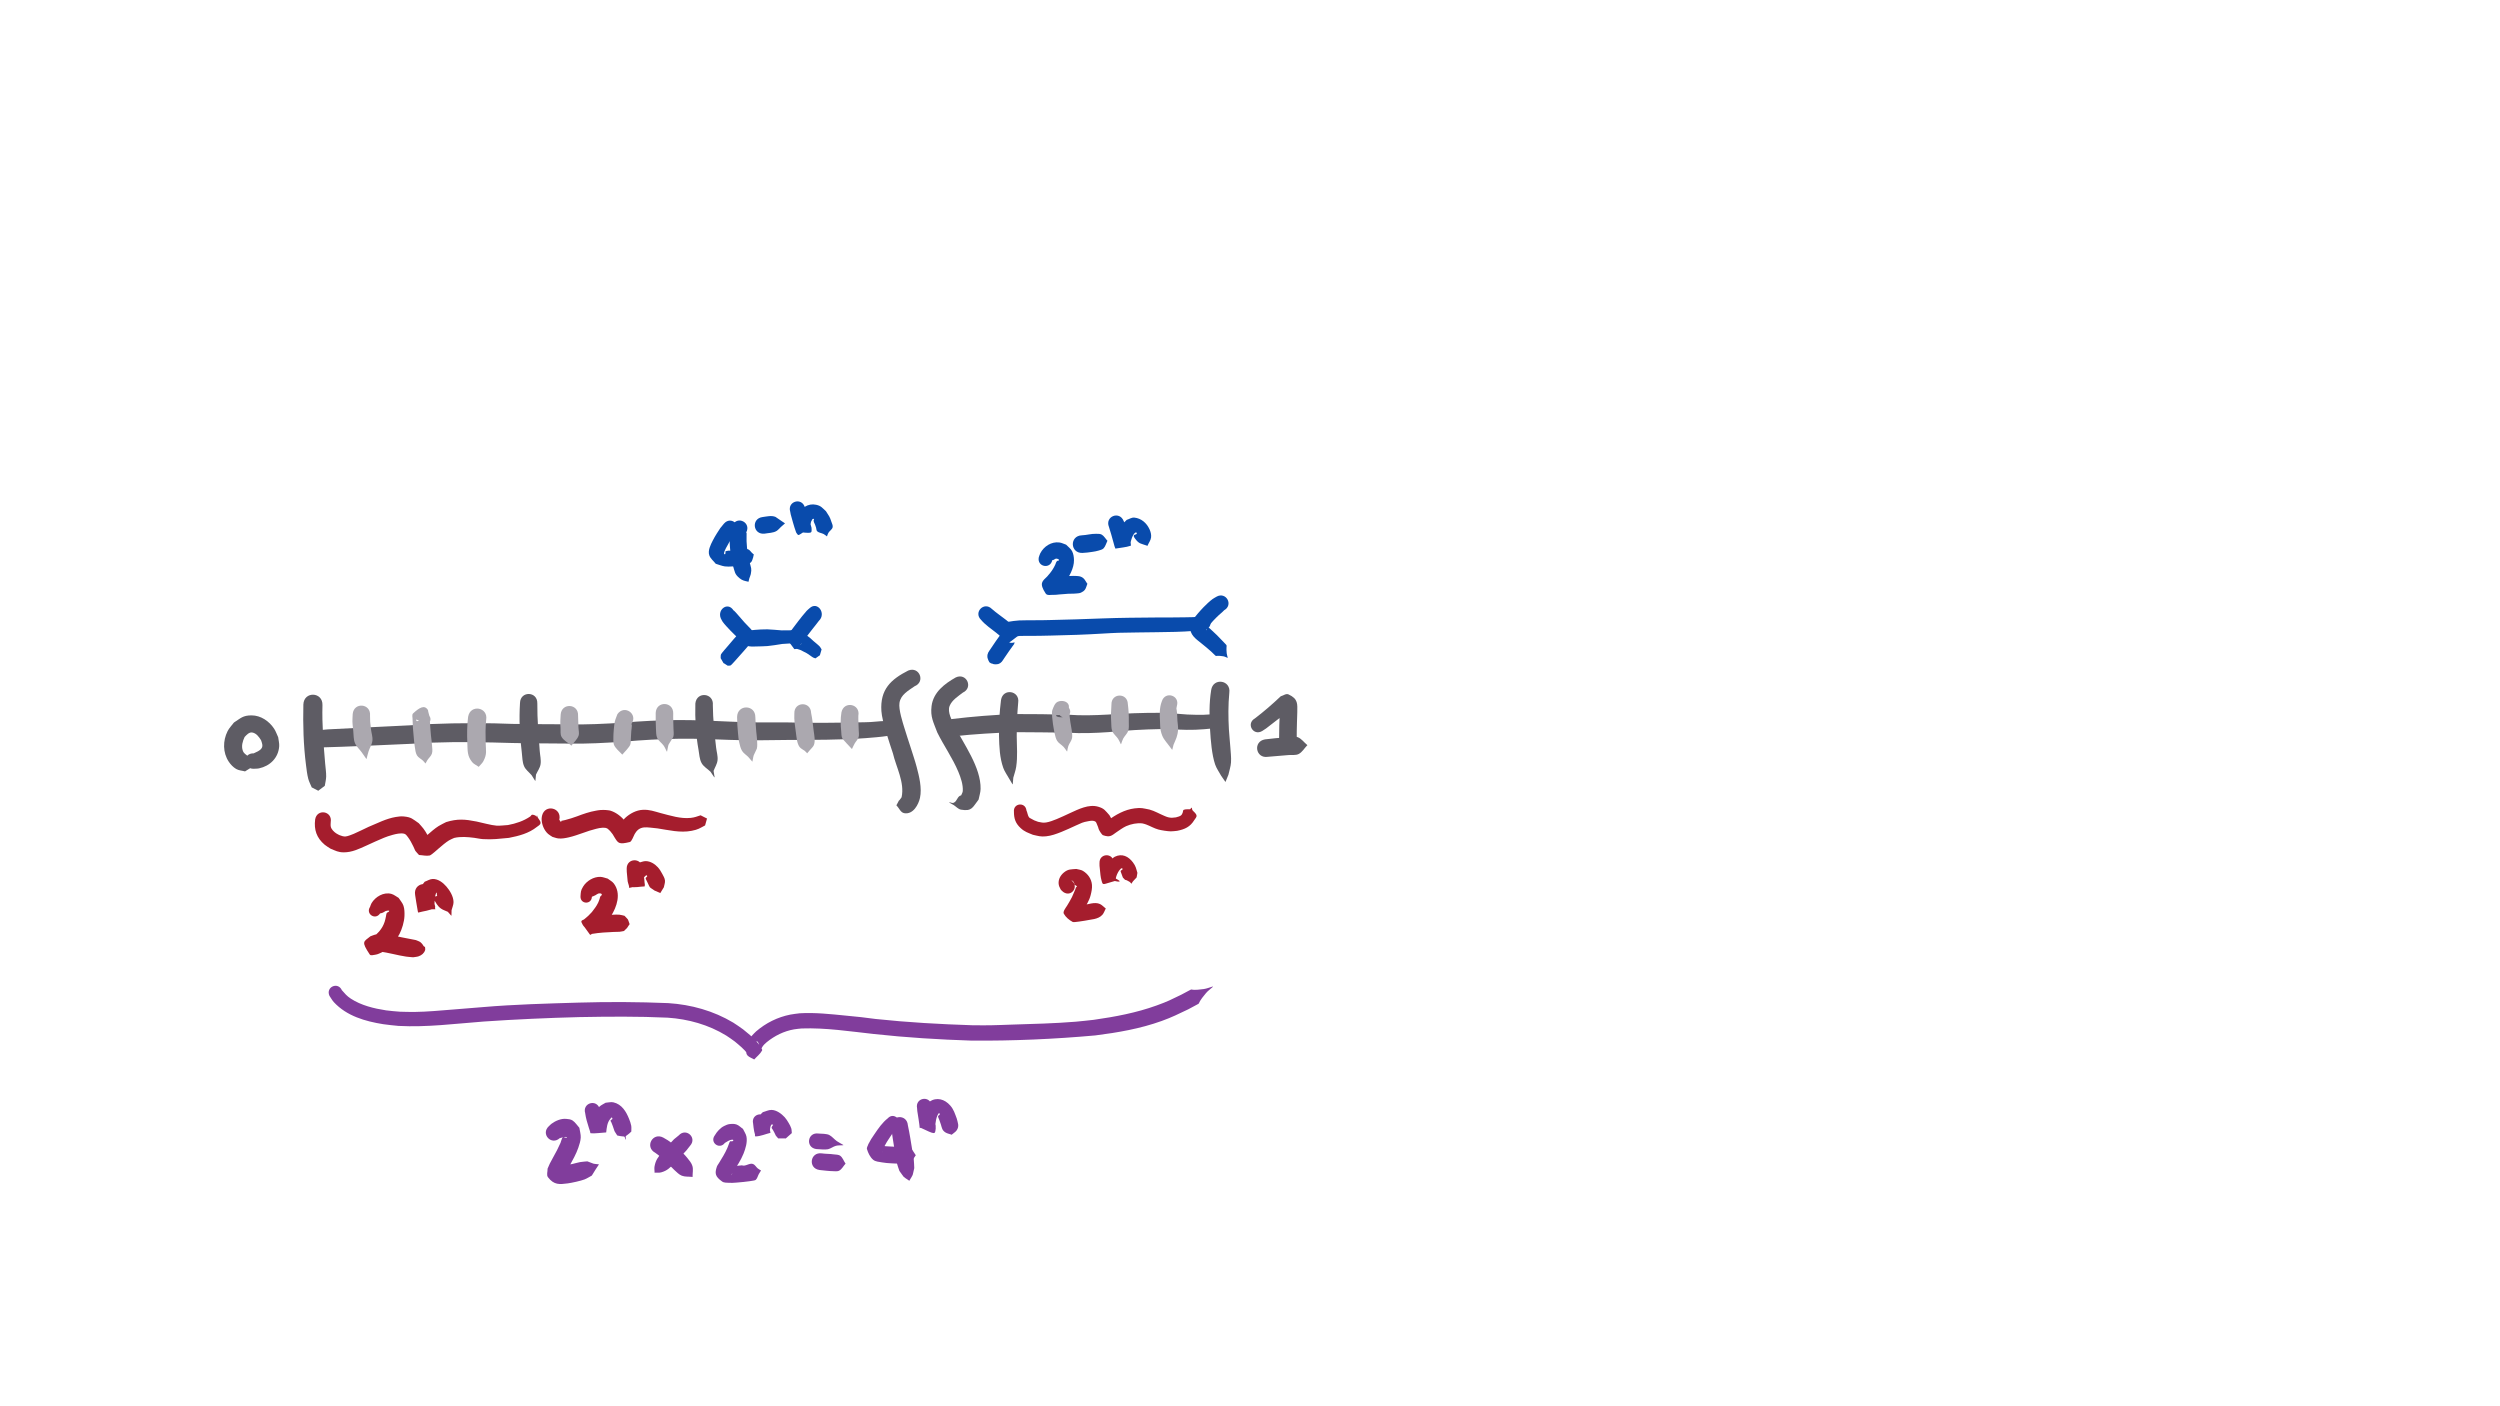 <?xml version="1.0" encoding="UTF-8" standalone="no"?>
<!-- Created with Inkscape (http://www.inkscape.org/) -->

<svg
   width="1280"
   height="720"
   viewBox="0 0 338.667 190.5"
   version="1.1"
   id="svg5"
   inkscape:version="1.2.2 (b0a8486541, 2022-12-01)"
   xml:space="preserve"
   sodipodi:docname="fig-cg.svg"
   xmlns:inkscape="http://www.inkscape.org/namespaces/inkscape"
   xmlns:sodipodi="http://sodipodi.sourceforge.net/DTD/sodipodi-0.dtd"
   xmlns="http://www.w3.org/2000/svg"
   xmlns:svg="http://www.w3.org/2000/svg"><sodipodi:namedview
     id="namedview7"
     pagecolor="#ffffff"
     bordercolor="#999999"
     borderopacity="1"
     inkscape:showpageshadow="0"
     inkscape:pageopacity="0"
     inkscape:pagecheckerboard="0"
     inkscape:deskcolor="#d1d1d1"
     inkscape:document-units="mm"
     showgrid="true"
     inkscape:zoom="1.4407301"
     inkscape:cx="401.87958"
     inkscape:cy="449.42492"
     inkscape:window-width="1920"
     inkscape:window-height="1056"
     inkscape:window-x="0"
     inkscape:window-y="1080"
     inkscape:window-maximized="1"
     inkscape:current-layer="layer1"><inkscape:grid
       type="xygrid"
       id="grid9" /></sodipodi:namedview><defs
     id="defs2" /><g
     inkscape:label="Layer 1"
     inkscape:groupmode="layer"
     id="layer1"><path
       style="fill:#5e5c64;stroke-width:0.265;stroke:none"
       id="path6813"
       d="m 41.096,95.434 c -0.062,2.749 0.009,5.512 0.362,8.242 0.079,0.609 0.145,1.224 0.299,1.819 0.105,0.407 0.315,0.78 0.472,1.169 0.281,0.145 0.562,0.291 0.844,0.436 -7.94e-4,0.042 0.059,0.043 0.06,10e-4 v 0 c 0.288,-0.215 0.576,-0.429 0.863,-0.644 0.063,-0.419 0.182,-0.834 0.189,-1.258 0.01,-0.592 -0.088,-1.181 -0.137,-1.77 -0.221,-2.628 -0.437,-5.26 -0.365,-7.901 0.066,-1.829 -2.52,-1.923 -2.586,-0.094 z"
       inkscape:export-filename="../fig-cg.svg"
       inkscape:export-xdpi="96"
       inkscape:export-ydpi="96" /><path
       style="fill:#5e5c64;stroke-width:0.265;stroke:none"
       id="path6815"
       d="m 43.026,101.265 c 4.243,-0.109 8.482,-0.323 12.722,-0.507 3.695,-0.271 7.393,-0.258 11.093,-0.174 3.379,0.117 6.76,0.124 10.14,0.147 2.516,0.054 5.03,-0.095 7.54,-0.261 2.428,-0.219 4.858,-0.355 7.295,-0.392 2.323,-0.04 4.645,0.05 6.965,0.15 2.638,0.103 5.28,0.045 7.919,0.011 3.522,-0.016 7.042,0.012 10.558,-0.245 0.802,-0.067 2.125,-0.161 2.932,-0.295 0.375,-0.062 0.795,-0.043 1.113,-0.251 0.318,-0.208 0.449,-0.613 0.674,-0.92 0.042,-0.004 0.036,-0.064 -0.006,-0.06 v 0 c -0.279,-0.256 -0.486,-0.626 -0.837,-0.769 -0.35,-0.143 -0.755,-0.043 -1.133,-0.034 -0.949,0.022 -1.893,0.177 -2.843,0.174 -3.492,0.069 -6.983,0.121 -10.475,0.024 -2.595,0.005 -5.192,0.027 -7.785,-0.108 -2.369,-0.118 -4.738,-0.221 -7.11,-0.214 -2.48,0.021 -4.954,0.141 -7.426,0.36 -2.448,0.144 -4.901,0.285 -7.354,0.218 -3.373,-0.041 -6.748,0.015 -10.119,-0.134 -3.756,-0.047 -7.51,-0.019 -11.258,0.265 -2.257,0.116 -4.514,0.224 -6.772,0.33 -0.119,0.006 -4.123,0.2 -4.48,0.226 -0.542,0.04 -1.081,0.108 -1.622,0.162 -1.623,0.19 -1.354,2.486 0.269,2.295 z" /><path
       style="fill:#5e5c64;stroke-width:0.265;stroke:none"
       id="path6817"
       d="m 123.042,90.833 c -2.361,1.203 -3.838,2.562 -3.642,5.496 0.099,1.472 1.122,4.359 1.561,5.724 0.438,1.876 1.613,3.943 1.175,5.954 -0.105,0.14 -0.209,0.28 -0.314,0.421 -0.012,-0.002 -0.03,-0.015 -0.036,-0.005 -0.118,0.2 -0.216,0.411 -0.324,0.617 -0.04,-0.013 -0.059,0.044 -0.018,0.057 v 0 c 0.346,0.353 0.551,0.968 1.037,1.058 1.241,0.229 1.958,-1.206 2.146,-2.07 0.29,-1.329 -0.12,-2.944 -0.449,-4.189 -0.233,-0.882 -0.538,-1.743 -0.807,-2.615 -0.287,-0.897 -0.592,-1.788 -0.862,-2.691 -0.195,-0.654 -0.803,-2.467 -0.66,-3.38 0.177,-1.13 1.22,-1.655 2.049,-2.247 1.506,-0.606 0.649,-2.735 -0.857,-2.129 z" /><path
       style="fill:#5e5c64;stroke-width:0.265;stroke:none"
       id="path6819"
       d="m 129.481,91.765 c -1.515,0.857 -3.049,2.005 -3.285,3.884 -0.186,1.487 0.273,2.216 0.771,3.571 0.894,1.811 2.082,3.472 2.862,5.342 0.311,0.746 0.654,1.744 0.597,2.594 -0.014,0.208 -0.147,0.391 -0.22,0.587 -0.55,0.119 -0.493,0.765 -1.019,1.008 -0.166,0.077 -0.363,-0.047 -0.545,-0.07 -0.04,-0.014 -0.06,0.043 -0.02,0.057 v 0 c 0.184,0.104 0.371,0.202 0.552,0.311 0.341,0.205 0.62,0.563 1.012,0.633 1.525,0.27 1.579,-0.353 2.381,-1.364 0.091,-0.48 0.262,-0.951 0.272,-1.44 0.061,-2.92 -2.279,-6.061 -3.551,-8.572 -0.309,-0.708 -0.987,-1.835 -0.642,-2.683 0.322,-0.79 1.147,-1.299 1.785,-1.795 1.457,-0.673 0.505,-2.734 -0.952,-2.061 z" /><path
       style="fill:#5e5c64;stroke-width:0.265;stroke:none"
       id="path6821"
       d="m 129.213,99.741 c 2.764,-0.299 5.542,-0.459 8.32,-0.558 2.38,0.002 4.76,0.044 7.14,0.072 1.835,0.121 3.667,0.046 5.499,-0.078 2.355,-0.231 4.715,-0.37 7.08,-0.413 1.17,-0.034 2.335,0.091 3.504,0.104 0.797,0.018 1.592,-0.022 2.385,-0.085 0.768,-0.06 1.533,-0.131 2.29,-0.273 0.531,-0.144 0.322,-0.272 0.309,-0.967 0.042,-0.004 0.037,-0.064 -0.006,-0.06 v 0 c -0.207,-0.662 -0.053,-0.87 -0.608,-0.827 -0.689,0.095 -1.384,0.153 -2.08,0.172 -0.735,0.01 -1.472,-5.29e-4 -2.206,-0.036 -1.201,-0.087 -2.4,-0.204 -3.603,-0.232 -2.406,-0.012 -4.809,0.086 -7.21,0.242 -1.77,0.096 -3.539,0.151 -5.31,0.017 -2.423,-0.058 -4.848,-0.101 -7.272,-0.089 -2.85,0.105 -5.695,0.336 -8.527,0.677 -1.649,0.209 -1.354,2.541 0.295,2.332 z" /><path
       style="fill:#5e5c64;stroke-width:0.265;stroke:none"
       id="path6825"
       d="m 164.071,93.496 c -0.285,1.783 -0.251,3.615 -0.143,5.411 0.081,1.352 0.233,3.346 0.685,4.662 0.187,0.544 0.542,1.015 0.813,1.522 0.183,0.264 0.365,0.528 0.548,0.792 0.004,0.042 0.064,0.036 0.06,-0.006 v 0 c 0.126,-0.31 0.252,-0.62 0.378,-0.93 0.116,-0.552 0.311,-1.094 0.349,-1.657 0.047,-0.712 -0.051,-1.426 -0.096,-2.139 -0.049,-0.774 -0.145,-1.546 -0.188,-2.321 -0.094,-1.662 -0.106,-3.337 0.055,-4.995 0.241,-1.74 -2.22,-2.08 -2.461,-0.34 z" /><path
       style="fill:#5e5c64;fill-opacity:1;stroke-width:0.265;stroke:none"
       id="path7901"
       d="m 70.443,95.226 c -0.138,2.234 -0.038,4.496 0.244,6.716 0.079,0.621 0.06,1.279 0.309,1.854 0.212,0.489 0.684,0.818 1.026,1.227 0.151,0.241 0.303,0.483 0.454,0.724 0.01,0.041 0.068,0.027 0.058,-0.014 v 0 c 0.025,-0.267 0.05,-0.535 0.076,-0.802 0.205,-0.463 0.537,-0.889 0.616,-1.39 0.095,-0.597 -0.067,-1.207 -0.11,-1.81 -0.153,-2.147 -0.345,-4.291 -0.326,-6.446 0.042,-1.66 -2.305,-1.719 -2.347,-0.059 z" /><path
       style="fill:#5e5c64;fill-opacity:1;stroke-width:0.265;stroke:none"
       id="path7905"
       d="m 94.197,95.297 c -0.056,2.094 0.056,4.22 0.43,6.285 0.109,0.602 0.121,1.251 0.415,1.787 0.269,0.491 0.804,0.781 1.206,1.171 0.165,0.245 0.33,0.489 0.495,0.734 0.016,0.039 0.072,0.017 0.056,-0.022 v 0 c -0.044,-0.273 -0.089,-0.546 -0.133,-0.819 0.179,-0.48 0.481,-0.93 0.537,-1.439 0.062,-0.571 -0.127,-1.141 -0.192,-1.712 -0.22,-1.911 -0.431,-3.822 -0.445,-5.748 0.168,-1.675 -2.2,-1.913 -2.368,-0.238 z" /><path
       style="fill:#5e5c64;fill-opacity:1;stroke-width:0.265;stroke:none"
       id="path7911"
       d="m 135.605,94.824 c -0.202,1.627 -0.311,3.274 -0.272,4.914 0.034,1.432 0.09,2.905 0.574,4.276 0.179,0.508 0.513,0.947 0.77,1.42 0.155,0.261 0.31,0.521 0.465,0.782 0.01,0.041 0.068,0.027 0.058,-0.014 v 0 c 0.022,-0.281 0.044,-0.563 0.067,-0.844 0.131,-0.495 0.318,-0.979 0.393,-1.486 0.213,-1.437 0.08,-2.652 0.073,-4.099 -0.007,-1.532 0.06,-3.063 0.197,-4.589 0.254,-1.644 -2.071,-2.003 -2.325,-0.359 z" /><path
       style="fill:#aba8af;fill-opacity:1;stroke-width:0.265;stroke:none"
       id="path10024"
       d="m 58.168,96.985 c -0.039,-0.195 -0.111,-0.382 -0.156,-0.575 -0.018,-0.074 -0.002,-0.16 -0.042,-0.226 -0.477,-0.777 -1.209,-0.276 -2.001,0.449 -0.221,0.202 -0.052,0.596 -0.078,0.894 0.05,1.175 0.028,1.012 0.152,2.283 0.044,0.454 0.069,0.91 0.147,1.359 0.069,0.392 0.091,0.815 0.293,1.157 0.184,0.311 0.552,0.467 0.814,0.716 0.112,0.107 0.204,0.232 0.307,0.349 0.004,0.042 0.064,0.037 0.06,-0.006 v 0 c 0.078,-0.139 0.148,-0.283 0.234,-0.416 0.197,-0.304 0.512,-0.549 0.617,-0.896 0.112,-0.37 0.027,-0.773 0.005,-1.159 -0.024,-0.435 -0.101,-0.866 -0.143,-1.299 -0.077,-0.804 -0.103,-1.322 -0.152,-2.103 -0.27,-0.841 0.076,-0.068 -1.719,0.181 -0.079,0.011 -0.155,-0.127 -0.129,-0.203 0.024,-0.071 0.591,0.261 0.641,0.289 0.562,0.813 1.712,0.018 1.15,-0.795 z" /><path
       style="fill:#aba8af;fill-opacity:1;stroke-width:0.265;stroke:none"
       id="path10028"
       d="m 47.779,96.729 c -0.051,1.125 -0.074,0.885 0.078,2.294 0.058,0.541 0.017,1.112 0.218,1.618 0.195,0.49 0.625,0.85 0.932,1.279 0.204,0.285 0.401,0.574 0.601,0.862 0.008,0.042 0.067,0.031 0.059,-0.011 v 0 c 0.087,-0.33 0.157,-0.664 0.262,-0.989 0.157,-0.489 0.465,-0.939 0.522,-1.45 0.057,-0.507 -0.133,-1.012 -0.191,-1.519 -0.137,-1.206 -0.115,-0.935 -0.134,-1.867 0.154,-1.659 -2.193,-1.877 -2.347,-0.217 z" /><path
       style="fill:#aba8af;fill-opacity:1;stroke-width:0.265;stroke:none"
       id="path10030"
       d="m 63.415,97.096 c -0.153,1.186 -0.159,2.39 -0.106,3.583 0.046,1.026 -0.03,1.716 0.648,2.557 0.223,0.276 0.576,0.414 0.864,0.622 0.008,0.042 0.067,0.031 0.059,-0.011 v 0 c 0.203,-0.248 0.464,-0.459 0.61,-0.745 0.508,-0.99 0.331,-1.375 0.302,-2.469 -0.028,-1.041 -0.043,-2.083 0.069,-3.121 0.294,-1.729 -2.15,-2.145 -2.445,-0.416 z" /><path
       style="fill:#aba8af;fill-opacity:1;stroke-width:0.265;stroke:none"
       id="path10032"
       d="m 83.64,96.741 c -0.117,0.334 -0.27,0.657 -0.352,1.002 -0.106,0.443 -0.2,1.698 -0.196,2.141 0.003,0.336 -0.038,0.688 0.077,1.004 0.152,0.419 0.776,0.986 1.098,1.307 0.001,0.042 0.061,0.04 0.06,-0.002 v 0 c 0.245,-0.27 0.916,-0.973 1.037,-1.281 0.11,-0.28 0.074,-0.598 0.098,-0.898 0.026,-0.313 0.028,-0.627 0.053,-0.94 0.02,-0.26 0.076,-0.518 0.082,-0.779 0.002,-0.077 -0.04,-0.148 -0.059,-0.222 0.942,-1.342 -0.956,-2.674 -1.898,-1.332 z" /><path
       style="fill:#aba8af;fill-opacity:1;stroke-width:0.265;stroke:none"
       id="path10034"
       d="m 75.951,96.825 c -0.042,0.716 -0.077,0.991 -0.018,1.77 0.031,0.416 -0.066,0.886 0.15,1.243 0.298,0.493 0.862,0.765 1.292,1.148 0.006,0.042 0.066,0.033 0.059,-0.009 v 0 c 0.312,-0.43 0.747,-0.793 0.935,-1.289 0.137,-0.361 -7.94e-4,-0.773 -0.008,-1.159 -0.001,-0.052 -0.045,-1.349 -0.052,-1.568 0.096,-1.668 -2.263,-1.803 -2.359,-0.136 z" /><path
       style="fill:#aba8af;fill-opacity:1;stroke-width:0.265;stroke:none"
       id="path10036"
       d="m 88.825,96.587 c 7.94e-4,0.529 -0.006,1.671 0.035,2.161 0.035,0.411 -0.002,0.851 0.171,1.225 0.188,0.407 0.61,0.661 0.869,1.027 0.171,0.242 0.276,0.525 0.415,0.787 0.006,0.042 0.066,0.033 0.059,-0.009 v 0 c 0.26,-1.26 0.026,-0.596 0.835,-1.938 0.113,-0.37 0.027,-0.773 0.026,-1.16 -0.002,-0.667 -0.06,-1.333 -0.035,-2.001 0.065,-1.68 -2.31,-1.772 -2.375,-0.093 z" /><path
       style="fill:#aba8af;fill-opacity:1;stroke-width:0.265;stroke:none"
       id="path10038"
       d="m 107.609,96.637 c -0.06,0.897 0.097,1.794 0.22,2.679 0.075,0.539 0.126,1.401 0.49,1.879 0.173,0.227 0.458,0.341 0.687,0.511 0.103,0.102 0.205,0.204 0.308,0.306 -0.001,0.042 0.059,0.044 0.06,0.001 v 0 c 0.108,-0.127 0.215,-0.254 0.323,-0.381 0.186,-0.235 0.444,-0.427 0.559,-0.704 0.224,-0.542 0.037,-1.4 -0.029,-1.924 -0.103,-0.81 -0.178,-1.629 -0.347,-2.429 -0.043,-1.606 -2.313,-1.545 -2.271,0.06 z" /><path
       style="fill:#aba8af;fill-opacity:1;stroke-width:0.265;stroke:none"
       id="path10040"
       d="m 99.85,97.131 c 0.028,0.868 0.027,1.259 0.121,2.162 0.045,0.432 0.073,0.869 0.171,1.293 0.091,0.393 0.177,0.803 0.391,1.145 0.209,0.334 0.573,0.542 0.846,0.827 0.176,0.185 0.333,0.387 0.499,0.581 0.011,0.041 0.069,0.025 0.058,-0.016 v 0 c 0.208,-1.072 0.038,-0.494 0.592,-1.708 0.083,-0.359 0.047,-0.737 0.034,-1.105 -0.014,-0.402 -0.081,-0.801 -0.115,-1.202 -0.086,-1.009 -0.08,-1.029 -0.123,-1.947 0.02,-1.749 -2.454,-1.778 -2.474,-0.028 z" /><path
       style="fill:#aba8af;fill-opacity:1;stroke-width:0.265;stroke:none"
       id="path10042"
       d="m 113.987,96.51 c -0.142,0.838 -0.119,1.711 -0.031,2.555 0.033,0.319 0.009,0.663 0.148,0.952 0.079,0.164 1.084,1.215 1.271,1.415 0.008,0.042 0.067,0.031 0.059,-0.011 v 0 c 0.113,-0.23 0.213,-0.466 0.339,-0.689 0.168,-0.298 0.439,-0.545 0.541,-0.872 0.091,-0.291 0.02,-0.609 0.016,-0.913 -0.008,-0.661 -0.072,-1.322 -0.054,-1.983 0.321,-1.619 -1.969,-2.074 -2.29,-0.454 z" /><path
       style="fill:#aba8af;fill-opacity:1;stroke-width:0.265;stroke:none"
       id="path10044"
       d="m 150.565,95.428 c -0.058,0.789 -0.092,1.593 -0.034,2.383 0.03,0.417 -0.008,0.858 0.151,1.244 0.164,0.4 0.547,0.671 0.784,1.032 0.143,0.217 0.236,0.463 0.354,0.694 0.002,0.042 0.062,0.039 0.06,-0.003 v 0 c 0.091,-0.241 0.151,-0.496 0.273,-0.722 0.2,-0.373 0.555,-0.666 0.688,-1.067 0.129,-0.387 0.065,-0.814 0.074,-1.223 0.018,-0.794 -0.027,-1.598 -0.129,-2.386 -0.034,-1.571 -2.255,-1.522 -2.221,0.048 z" /><path
       style="fill:#aba8af;fill-opacity:1;stroke-width:0.265;stroke:none"
       id="path10046"
       d="m 144.802,95.884 c -0.007,-0.113 0.011,-0.231 -0.019,-0.34 -0.16,-0.562 -0.957,-0.721 -1.487,-0.482 -0.413,0.187 -0.577,0.717 -0.743,1.139 -0.131,0.336 0.059,1.612 0.087,1.865 0.096,0.562 0.249,1.794 0.569,2.297 0.214,0.337 0.602,0.527 0.874,0.819 0.165,0.177 0.288,0.388 0.433,0.582 0.009,0.041 0.068,0.029 0.059,-0.013 v 0 c 0.05,-0.232 0.068,-0.473 0.15,-0.695 0.137,-0.369 0.427,-0.683 0.504,-1.069 0.099,-0.494 -0.15,-1.699 -0.235,-2.197 -0.033,-0.263 -0.068,-0.525 -0.1,-0.788 -0.015,-0.118 0.076,-0.38 -0.04,-0.355 -0.259,0.056 -0.355,0.468 -0.618,0.498 -1.391,0.155 -1.404,-0.414 -0.733,-0.336 0.654,0.919 1.953,-0.006 1.299,-0.924 z" /><path
       style="fill:#aba8af;fill-opacity:1;stroke-width:0.265;stroke:none"
       id="path10048"
       d="m 157.39,95.005 c -0.341,0.878 -0.3,1.811 -0.247,2.732 0.024,0.423 0.004,0.855 0.1,1.268 0.23,0.983 0.53,1.228 1.102,1.984 0.137,0.183 0.274,0.366 0.412,0.549 0.009,0.041 0.068,0.029 0.059,-0.013 v 0 c 0.052,-0.208 0.103,-0.417 0.155,-0.625 0.333,-0.793 0.562,-1.171 0.618,-2.073 0.025,-0.396 -0.062,-0.791 -0.087,-1.186 -0.021,-0.343 -0.022,-0.688 -0.051,-1.031 -0.076,-0.903 -0.141,-0.323 -0.025,-0.976 0.444,-1.44 -1.592,-2.068 -2.036,-0.628 z" /><path
       style="fill:#a51d2d;fill-opacity:1;stroke-width:0.265;stroke:none"
       id="path10052"
       d="m 42.692,111.005 c -0.174,1.393 0.188,2.494 1.289,3.426 0.247,0.209 0.536,0.361 0.804,0.541 0.688,0.279 1.013,0.487 1.777,0.493 1.116,0.008 2.105,-0.478 3.093,-0.926 0.399,-0.181 0.797,-0.364 1.196,-0.546 0.935,-0.403 1.382,-0.636 2.351,-0.9 0.437,-0.119 1.066,-0.269 1.545,-0.154 0.236,0.057 0.37,0.282 0.506,0.451 0.289,0.385 0.515,0.812 0.725,1.244 0.06,0.125 0.114,0.252 0.173,0.378 0.042,0.09 0.07,0.188 0.13,0.267 0.146,0.194 0.321,0.364 0.482,0.546 0.482,0.022 0.973,0.158 1.447,0.067 0.21,-0.04 1.121,-0.874 1.268,-0.999 0.363,-0.31 0.934,-0.801 1.35,-1.05 0.221,-0.132 0.465,-0.221 0.697,-0.332 0.9,-0.208 1.81,-0.128 2.715,-0.014 0.396,0.05 0.785,0.151 1.183,0.175 1.356,0.081 2.153,-0.045 3.516,-0.168 1.34,-0.261 2.7,-0.611 3.788,-1.483 0.188,-0.151 0.484,-0.284 0.499,-0.525 0.02,-0.307 -0.285,-0.546 -0.413,-0.825 -0.025,-0.055 -0.03,-0.117 -0.046,-0.175 -0.012,-0.041 -0.07,-0.023 -0.057,0.017 v 0 c 0.148,0.412 -0.007,-0.122 -0.601,-0.15 -0.122,-0.006 -0.176,0.172 -0.277,0.241 -0.908,0.619 -1.944,0.961 -3.019,1.162 -0.518,0.027 -1.036,0.112 -1.554,0.081 -0.684,-0.042 -2.022,-0.422 -2.711,-0.56 -1.541,-0.308 -2.58,-0.397 -4.112,0.078 -0.341,0.18 -0.696,0.337 -1.023,0.541 -0.502,0.312 -1.061,0.807 -1.508,1.195 -0.177,0.153 -0.358,0.302 -0.525,0.466 -0.037,0.036 -0.132,0.109 -0.085,0.13 0.307,0.137 0.648,0.177 0.972,0.265 0.066,0.106 0.075,0.291 0.197,0.317 0.108,0.023 -0.085,-0.203 -0.132,-0.303 -0.276,-0.591 -0.576,-1.203 -0.97,-1.725 -0.195,-0.258 -0.424,-0.49 -0.635,-0.735 -0.845,-0.575 -0.97,-0.811 -2.039,-0.915 -0.363,-0.035 -0.731,0.014 -1.091,0.075 -1.288,0.219 -2.467,0.842 -3.661,1.333 -0.669,0.313 -1.327,0.649 -2.005,0.943 -0.205,0.089 -0.803,0.331 -1.085,0.357 -0.36,0.033 -0.549,-0.074 -0.887,-0.188 -0.146,-0.082 -0.3,-0.15 -0.438,-0.245 -0.281,-0.193 -0.615,-0.512 -0.705,-0.861 -0.051,-0.2 -0.023,-0.461 -0.013,-0.664 0.246,-1.492 -1.864,-1.84 -2.11,-0.348 z" /><path
       style="fill:#a51d2d;fill-opacity:1;stroke-width:0.265;stroke:none"
       id="path12280"
       d="m 73.423,110.516 c -0.018,0.141 -0.054,0.281 -0.053,0.423 0.005,0.723 0.327,1.541 0.877,2.028 0.178,0.158 0.394,0.268 0.591,0.403 0.258,0.07 0.509,0.174 0.774,0.208 0.455,0.058 0.986,-0.04 1.426,-0.141 0.656,-0.15 1.295,-0.38 1.93,-0.6 0.585,-0.212 1.172,-0.411 1.777,-0.558 0.322,-0.078 0.586,-0.142 0.916,-0.154 0.111,-0.004 0.222,0.012 0.333,0.018 0.09,0.029 0.185,0.043 0.27,0.086 0.101,0.051 0.369,0.329 0.413,0.378 0.237,0.261 0.418,0.534 0.582,0.844 0.488,0.765 0.557,0.984 2.07,0.612 0.241,-0.059 0.504,-0.82 0.646,-1.077 0.061,-0.11 0.139,-0.209 0.208,-0.314 0.085,-0.089 0.159,-0.191 0.256,-0.268 0.502,-0.393 1.045,-0.349 1.64,-0.292 0.327,0.031 0.654,0.07 0.981,0.105 1.531,0.232 3.084,0.633 4.637,0.329 0.896,-0.175 1.055,-0.326 1.82,-0.731 0.083,-0.298 0.166,-0.595 0.249,-0.893 0.039,-0.017 0.015,-0.072 -0.024,-0.055 v 0 c -0.278,-0.141 -0.556,-0.282 -0.834,-0.423 -0.491,0.163 -0.806,0.295 -1.333,0.352 -1.375,0.15 -2.792,-0.321 -4.104,-0.658 -0.849,-0.232 -1.462,-0.471 -2.357,-0.438 -0.913,0.034 -1.791,0.509 -2.443,1.119 -0.189,0.177 -0.34,0.391 -0.509,0.587 -0.115,0.189 -0.237,0.373 -0.344,0.566 -0.072,0.131 -0.221,0.259 -0.193,0.407 0.019,0.098 0.136,-0.19 0.236,-0.184 0.537,0.03 1.063,0.166 1.587,0.286 0.031,0.007 0.05,0.115 0.038,0.086 -0.042,-0.104 -0.086,-0.208 -0.129,-0.312 -0.212,-0.356 -0.357,-0.627 -0.626,-0.957 -0.528,-0.649 -1.194,-1.204 -2.001,-1.469 -0.225,-0.074 -0.469,-0.069 -0.703,-0.104 -0.225,0.001 -0.451,-0.012 -0.676,0.004 -0.205,0.015 -0.408,0.053 -0.61,0.088 -0.884,0.153 -1.731,0.446 -2.566,0.766 -0.53,0.189 -1.056,0.368 -1.603,0.501 -0.124,0.03 -0.249,0.053 -0.372,0.082 -0.058,0.013 -0.123,0.011 -0.171,0.045 -0.02,0.014 0.004,0.049 0.006,0.073 -0.004,0.019 0.008,0.053 -0.011,0.058 -0.097,0.027 -0.147,-0.185 -0.204,-0.231 -0.009,-0.007 -0.027,0.011 -0.035,0.003 -0.013,-0.012 -0.012,-0.034 -0.019,-0.051 0.386,-1.656 -1.956,-2.202 -2.342,-0.546 z" /><path
       style="fill:#a51d2d;fill-opacity:1;stroke-width:0.265;stroke:none"
       id="path12292"
       d="m 80.181,121.493 c 0.467,-0.281 -0.28,0.156 0.486,-0.225 0.126,-0.063 0.23,-0.166 0.362,-0.214 0.121,-0.044 0.379,-0.067 0.485,0.062 0.027,0.032 -7.94e-4,0.084 -0.001,0.126 -0.035,0.097 -0.155,0.134 -0.197,0.224 -0.047,0.101 -0.062,0.214 -0.093,0.32 -0.067,0.172 -0.119,0.351 -0.202,0.516 -0.275,0.547 -0.477,0.769 -0.848,1.261 -0.16,0.166 -0.315,0.338 -0.481,0.498 -0.839,0.808 -1.581,0.764 0.517,2.448 0.982,-0.166 1.98,-0.224 2.974,-0.264 0.255,-0.01 0.512,0.001 0.766,-0.022 0.195,-0.018 0.386,-0.068 0.578,-0.102 0.563,-0.554 0.316,-0.251 0.743,-0.905 0.042,0.008 0.053,-0.051 0.011,-0.059 v 0 c -0.291,-0.803 -0.073,-0.433 -0.675,-1.096 -0.232,-0.05 -0.46,-0.129 -0.697,-0.151 -0.287,-0.027 -0.577,-0.006 -0.865,0.005 -1.187,0.046 -2.375,0.202 -3.529,0.479 -1.13,0.466 -1.005,0.201 0.405,2.216 0.07,0.1 0.223,-0.096 0.333,-0.149 0.176,-0.084 0.359,-0.156 0.523,-0.262 0.601,-0.391 0.795,-0.66 1.307,-1.192 0.228,-0.3 0.481,-0.582 0.683,-0.9 0.809,-1.275 1.413,-3.065 0.388,-4.423 -0.212,-0.281 -0.552,-0.44 -0.827,-0.66 -0.332,-0.08 -0.654,-0.228 -0.995,-0.238 -0.914,-0.028 -1.854,0.539 -2.329,1.303 -0.354,0.568 -0.314,0.749 -0.364,1.329 -0.054,1.091 1.489,1.167 1.543,0.076 z" /><path
       style="fill:#a51d2d;fill-opacity:1;stroke-width:0.265;stroke:none"
       id="path12294"
       d="m 84.897,117.685 c 0.003,0.139 0.002,0.279 0.01,0.418 0.009,0.157 0.099,1.169 0.12,1.281 0.035,0.19 0.107,0.372 0.158,0.559 0.095,0.35 -0.023,0.377 0.129,0.321 2.746,-0.696 1.89,0.192 1.828,-0.824 -0.009,-0.144 -0.022,-0.294 0.02,-0.432 0.033,-0.107 0.259,-0.414 0.418,-0.439 0.042,-0.007 0.06,0.061 0.089,0.091 0.04,0.138 -0.196,0.182 -0.204,0.304 -0.004,0.065 0.03,0.127 0.056,0.187 0.063,0.147 0.139,0.289 0.21,0.432 0.408,0.83 0.123,0.476 0.931,1.055 0.25,0.107 0.499,0.214 0.749,0.321 0.011,0.041 0.069,0.025 0.058,-0.016 v 0 c 0.153,-0.249 0.307,-0.497 0.46,-0.746 0.051,-0.31 0.189,-0.619 0.152,-0.931 -0.038,-0.318 -0.215,-0.605 -0.367,-0.887 -0.169,-0.313 -0.353,-0.625 -0.592,-0.889 -0.405,-0.447 -1.01,-0.827 -1.638,-0.838 -0.322,-0.006 -0.627,0.143 -0.941,0.215 -0.209,0.181 -0.454,0.327 -0.627,0.542 -0.493,0.611 -0.55,1.444 -0.572,2.191 -0.005,0.176 -0.161,0.488 0.01,0.529 0.641,0.155 1.318,-0.033 1.977,-0.05 0.046,-0.319 0.031,-0.1 -0.016,-0.545 -0.018,-0.176 -0.019,-0.354 -0.05,-0.529 -0.033,-0.189 -0.101,-0.37 -0.14,-0.558 -0.062,-0.301 -0.075,-0.506 -0.103,-0.801 -0.027,-1.502 -2.152,-1.464 -2.125,0.038 z" /><path
       style="fill:#a51d2d;fill-opacity:1;stroke-width:0.265;stroke:none"
       id="path12298"
       d="m 51.484,123.74 c 0.104,-0.027 0.214,-0.039 0.313,-0.08 0.437,-0.184 0.259,-0.235 0.708,-0.3 0.118,-0.017 0.339,-0.026 0.156,0.155 -0.045,0.044 -0.114,0.056 -0.171,0.083 -0.041,0.043 -0.102,0.074 -0.122,0.129 -0.051,0.136 -0.054,0.285 -0.086,0.426 -0.054,0.24 -0.094,0.485 -0.174,0.718 -0.182,0.53 -0.388,0.887 -0.746,1.313 -0.14,0.166 -0.308,0.307 -0.461,0.46 -0.132,0.093 -0.259,0.193 -0.395,0.281 -0.078,0.05 -0.161,0.093 -0.246,0.131 -0.012,0.005 -0.051,4e-5 -0.039,-8e-4 0.174,-0.011 0.417,-0.17 0.522,-0.031 0.961,1.279 0.949,1.183 0.648,1.881 1.228,0.128 2.413,0.508 3.633,0.685 0.312,0.045 0.628,0.06 0.942,0.09 0.252,-0.046 0.514,-0.05 0.755,-0.137 0.407,-0.146 0.729,-0.408 0.868,-0.829 0.042,-0.128 -0.007,-0.269 -0.011,-0.403 0.026,-0.033 -0.02,-0.071 -0.047,-0.037 v 0 c -0.517,-0.399 0.122,0.135 -0.374,-0.443 -0.272,-0.317 -0.445,-0.32 -0.853,-0.488 -1.159,-0.233 -0.548,-0.113 -1.832,-0.356 -0.371,-0.074 -0.738,-0.163 -1.11,-0.231 -0.762,-0.139 -1.564,-0.287 -2.345,-0.186 -0.29,0.037 -0.557,0.177 -0.836,0.265 -0.95,0.76 -1.264,0.686 -0.095,2.462 0.138,0.21 0.503,0.058 0.753,0.036 0.173,-0.015 0.339,-0.082 0.5,-0.147 0.618,-0.25 0.733,-0.397 1.305,-0.817 0.255,-0.26 0.538,-0.496 0.766,-0.78 0.263,-0.328 0.507,-0.675 0.701,-1.048 0.348,-0.668 0.655,-1.693 0.681,-2.448 0.016,-0.464 0.011,-0.944 -0.131,-1.385 -0.128,-0.4 -0.439,-0.717 -0.659,-1.075 -0.328,-0.181 -0.623,-0.443 -0.984,-0.542 -1.042,-0.284 -2.173,0.388 -2.689,1.266 -0.09,0.154 -0.133,0.331 -0.2,0.497 -0.628,0.957 0.725,1.846 1.354,0.889 z" /><path
       style="fill:#a51d2d;fill-opacity:1;stroke-width:0.265;stroke:none"
       id="path12300"
       d="m 56.235,121.229 c 0.11,0.672 0.199,1.348 0.328,2.017 0.061,0.316 0.025,0.199 0.089,0.38 0.746,-0.212 1.56,-0.26 2.238,-0.636 0.172,-0.095 -0.032,-0.393 -0.03,-0.589 0.002,-0.218 0.015,-0.436 0.04,-0.653 5.29e-4,-0.004 0.081,-0.752 0.247,-0.827 0.064,-0.029 0.011,0.139 0.017,0.209 0.261,0.478 -0.526,0.186 -0.551,0.415 -0.011,0.099 0.101,0.171 0.151,0.257 0.284,0.485 0.482,0.924 0.965,1.272 0.28,0.202 0.624,0.296 0.936,0.445 0.145,0.165 0.291,0.329 0.436,0.494 0.014,0.04 0.071,0.02 0.057,-0.02 v 0 c 0.005,-0.231 0.01,-0.463 0.015,-0.694 0.088,-0.367 0.269,-0.724 0.265,-1.102 -0.008,-0.753 -0.495,-1.554 -0.961,-2.094 -0.451,-0.523 -1.112,-1.052 -1.864,-1.032 -0.381,0.01 -0.72,0.248 -1.08,0.372 -0.176,0.245 -0.393,0.466 -0.529,0.736 -0.108,0.213 -0.143,0.457 -0.19,0.691 -0.108,0.536 -0.121,1.016 -0.141,1.561 -0.008,0.222 -0.225,0.596 -0.014,0.665 0.72,0.236 1.514,0.051 2.271,0.076 0.107,-0.011 0.013,0.003 -0.02,-0.282 -0.08,-0.69 -0.186,-1.378 -0.31,-2.062 -0.284,-1.671 -2.648,-1.269 -2.364,0.402 z" /><path
       style="fill:#a51d2d;fill-opacity:1;stroke-width:0.265;stroke:none"
       id="path12304"
       d="m 137.355,109.981 c 0.001,0.903 0.205,1.545 0.903,2.192 0.556,0.515 0.99,0.63 1.666,0.913 0.72,0.157 1.029,0.285 1.777,0.208 0.725,-0.074 1.397,-0.324 2.068,-0.589 0.599,-0.236 1.388,-0.607 1.977,-0.877 0.794,-0.347 0.874,-0.442 1.697,-0.585 0.352,-0.061 0.669,-0.131 0.976,0.078 0.078,0.053 0.185,0.351 0.211,0.414 0.042,0.103 0.089,0.205 0.126,0.31 0.032,0.09 0.049,0.185 0.082,0.275 0.094,0.26 0.463,0.781 0.561,0.816 0.987,0.349 1.2,0.054 1.817,-0.379 0.379,-0.258 0.923,-0.652 1.336,-0.837 0.628,-0.281 1.515,-0.473 2.206,-0.374 0.174,0.025 0.338,0.096 0.507,0.144 0.563,0.211 1.085,0.53 1.669,0.687 0.401,0.108 1.257,0.241 1.671,0.244 0.287,0.002 0.573,-0.048 0.859,-0.071 1.041,-0.205 1.763,-0.53 2.333,-1.469 0.117,-0.193 0.337,-0.39 0.292,-0.611 -0.063,-0.304 -0.38,-0.491 -0.57,-0.737 -0.02,-0.094 -0.039,-0.188 -0.059,-0.281 0.011,-0.041 -0.046,-0.057 -0.058,-0.016 v 0 c -0.063,0.063 -0.127,0.127 -0.19,0.19 -0.285,0.027 -0.593,-0.034 -0.856,0.08 -0.114,0.05 -0.086,0.233 -0.131,0.349 -0.123,0.312 -0.161,0.412 -0.499,0.545 -0.138,0.054 -0.284,0.085 -0.426,0.127 -0.446,0.045 -0.602,0.097 -1.058,-0.013 -0.187,-0.045 -0.363,-0.128 -0.541,-0.202 -0.663,-0.277 -1.285,-0.652 -1.983,-0.843 -0.885,-0.17 -1.078,-0.277 -1.999,-0.163 -1.375,0.171 -2.569,0.855 -3.664,1.663 -0.085,0.068 -0.344,0.139 -0.256,0.203 0.233,0.171 0.592,0.069 0.837,0.223 0.151,0.095 0.086,0.425 0.259,0.467 0.135,0.033 -0.014,-0.28 -0.048,-0.416 -0.048,-0.19 -0.114,-0.375 -0.196,-0.553 -0.106,-0.229 -0.243,-0.443 -0.364,-0.664 -0.564,-0.615 -0.674,-0.902 -1.526,-1.148 -1.281,-0.369 -2.665,0.345 -3.792,0.858 -0.573,0.266 -1.247,0.588 -1.833,0.826 -0.396,0.161 -0.981,0.391 -1.428,0.455 -0.45,0.065 -0.631,-0.008 -1.075,-0.09 -0.569,-0.214 -0.491,-0.156 -0.987,-0.445 -0.084,-0.049 -0.183,-0.084 -0.244,-0.159 -0.176,-0.216 -0.218,-0.677 -0.35,-0.932 -0.132,-1.199 -1.827,-1.013 -1.696,0.186 z" /><path
       style="fill:#a51d2d;fill-opacity:1;stroke-width:0.265;stroke:none"
       id="path12306"
       d="m 145.141,119.277 c 0.19,-0.002 0.323,0.211 0.383,0.371 0.023,0.061 0.013,0.133 0.044,0.191 0.018,0.033 0.224,0.147 0.24,0.156 0.026,0.038 0.088,0.069 0.078,0.114 -0.012,0.052 -0.098,0.052 -0.127,0.098 -0.038,0.061 -0.038,0.14 -0.064,0.208 -0.053,0.137 -0.115,0.27 -0.173,0.404 -0.395,0.919 -0.183,0.483 -0.665,1.362 -0.103,0.173 -0.203,0.349 -0.31,0.52 -0.145,0.233 -0.593,0.792 -0.439,1.072 0.268,0.484 0.73,0.868 1.219,1.127 0.144,0.076 1.512,-0.158 1.635,-0.177 0.782,-0.184 1.788,-0.139 2.377,-0.802 0.204,-0.23 0.291,-0.541 0.437,-0.812 0.042,-0.008 0.03,-0.067 -0.011,-0.059 v 0 c -0.252,-0.195 -0.466,-0.45 -0.755,-0.584 -0.724,-0.336 -1.641,0.084 -2.374,0.15 -0.244,0.038 -0.489,0.071 -0.732,0.114 -0.124,0.022 -0.401,-0.043 -0.37,0.079 0.103,0.407 0.53,0.673 0.661,1.071 0.044,0.133 -0.32,0.343 -0.185,0.378 0.4,0.105 0.221,-1.444 0.754,-0.986 0.398,-0.675 0.789,-1.238 0.986,-2.019 0.114,-0.45 0.213,-0.918 0.175,-1.381 -0.068,-0.816 -0.541,-1.481 -1.226,-1.898 -0.265,-0.161 -0.596,-0.172 -0.894,-0.258 -0.697,0.064 -1.088,-0.006 -1.67,0.468 -0.464,0.379 -0.774,0.918 -0.726,1.532 0.021,0.266 0.136,0.523 0.268,0.756 0.085,0.151 0.245,0.247 0.367,0.37 1.108,0.772 2.2,-0.794 1.092,-1.566 z" /><path
       style="fill:#a51d2d;fill-opacity:1;stroke-width:0.265;stroke:none"
       id="path12308"
       d="m 148.945,116.913 c 0.001,0.126 -0.004,0.253 0.003,0.379 0.01,0.158 0.033,0.315 0.049,0.473 0.051,0.513 0.083,1.028 0.226,1.525 0.208,0.727 0.092,0.514 1.914,0.024 0.122,-0.033 5.3e-4,-0.254 0.026,-0.377 0.067,-0.32 0.231,-0.693 0.412,-0.961 0.085,-0.127 0.201,-0.23 0.301,-0.345 0.061,0.011 0.163,-0.026 0.182,0.033 0.069,0.209 -0.203,0.193 -0.248,0.311 -0.021,0.057 0.017,0.121 0.035,0.18 0.032,0.108 0.236,0.647 0.266,0.725 0.653,0.664 -0.076,0.004 0.906,0.578 0.091,0.053 0.15,0.148 0.225,0.221 0.004,0.042 0.064,0.036 0.06,-0.006 v 0 c 0.058,-0.093 0.105,-0.194 0.175,-0.278 0.655,-0.781 0.419,-0.167 0.602,-1.15 -0.173,-0.592 -0.21,-0.899 -0.6,-1.417 -0.612,-0.814 -1.467,-1.254 -2.463,-0.768 -0.244,0.119 -0.403,0.363 -0.605,0.544 -0.121,0.202 -0.253,0.397 -0.364,0.605 -0.295,0.549 -0.359,0.765 -0.581,1.336 -0.05,0.128 -0.282,0.348 -0.15,0.385 4.341,1.202 1.255,-0.176 1.833,0.083 0.004,-0.498 -0.097,-0.984 -0.168,-1.475 -0.02,-0.142 -0.032,-0.286 -0.054,-0.428 -0.014,-0.09 -0.037,-0.179 -0.056,-0.268 -0.051,-1.362 -1.977,-1.29 -1.926,0.072 z" /><path
       style="fill:#813d9c;fill-opacity:1;stroke-width:0.265;stroke:none"
       id="path13042"
       d="m 44.631,134.903 c 0.201,0.288 0.364,0.607 0.603,0.864 1.736,1.87 4.238,2.586 6.676,2.976 0.686,0.11 1.381,0.156 2.072,0.234 3.866,0.207 7.715,-0.306 11.562,-0.595 4.302,-0.294 8.611,-0.488 12.921,-0.599 3.993,-0.074 7.991,-0.11 11.981,0.077 2.793,0.188 5.544,0.954 7.941,2.426 0.399,0.245 0.769,0.535 1.153,0.803 0.62,0.517 1.264,1.034 1.751,1.686 0.032,0.043 0.1,0.187 0.074,0.141 -0.373,-0.669 -0.136,-0.215 0.815,-1.434 0.545,-1.266 0.757,0.786 0.963,0.56 0.057,-0.063 0.078,-0.151 0.125,-0.221 0.233,-0.341 0.269,-0.336 0.595,-0.638 1.082,-0.877 2.324,-1.494 3.702,-1.739 0.342,-0.061 0.69,-0.081 1.035,-0.121 3.282,-0.114 6.539,0.401 9.792,0.752 4.401,0.482 8.823,0.751 13.247,0.895 5.586,0.042 11.169,-0.204 16.732,-0.704 3.039,-0.384 6.085,-0.909 8.977,-1.95 1.439,-0.518 2.247,-0.938 3.609,-1.582 2.477,-1.383 0.597,-0.053 2.414,-2.201 0.268,-0.317 0.615,-0.557 0.922,-0.836 0.037,-0.021 0.008,-0.073 -0.029,-0.052 v 0 c -0.398,0.113 -0.785,0.282 -1.195,0.339 -2.793,0.387 -0.604,-0.486 -3.055,0.769 -1.486,0.713 -1.751,0.884 -3.342,1.459 -2.744,0.992 -5.625,1.531 -8.506,1.94 -0.818,0.086 -1.634,0.189 -2.454,0.256 -2.882,0.236 -5.779,0.302 -8.668,0.393 -0.974,0.031 -1.949,0.076 -2.923,0.092 -0.804,0.013 -1.609,-0.004 -2.413,-0.006 -4.366,-0.141 -8.732,-0.386 -13.077,-0.848 -2.611,-0.328 -1.402,-0.193 -4.035,-0.455 -2.08,-0.207 -4.169,-0.44 -6.262,-0.318 -0.426,0.06 -0.856,0.095 -1.277,0.179 -1.723,0.344 -3.314,1.136 -4.64,2.283 -0.202,0.209 -0.424,0.402 -0.607,0.628 -0.416,0.515 -0.807,1.265 -0.753,1.952 0.018,0.231 0.041,0.495 0.197,0.665 0.241,0.263 0.612,0.367 0.918,0.55 0.352,-0.401 0.806,-0.732 1.057,-1.203 0.077,-0.145 -0.094,-0.317 -0.167,-0.464 -0.142,-0.286 -0.484,-0.663 -0.684,-0.874 -0.747,-0.786 -0.79,-0.77 -1.707,-1.532 -0.447,-0.306 -0.877,-0.639 -1.341,-0.918 -2.67,-1.599 -5.702,-2.444 -8.796,-2.642 -4.039,-0.168 -8.081,-0.19 -12.123,-0.07 -4.344,0.129 -8.691,0.24 -13.022,0.611 -3.57,0.301 -0.275,0.027 -3.817,0.309 -1.823,0.145 -3.656,0.324 -5.487,0.347 -0.634,0.008 -1.268,-0.024 -1.902,-0.035 -0.629,-0.06 -1.262,-0.086 -1.886,-0.182 -1.631,-0.249 -3.37,-0.669 -4.77,-1.585 -0.563,-0.369 -0.804,-0.684 -1.218,-1.149 -0.54,-1.188 -2.22,-0.424 -1.679,0.764 z" /><path
       style="fill:#813d9c;fill-opacity:1;stroke-width:0.265;stroke:none"
       id="path13044"
       d="m 75.828,154.184 c 0.256,-0.064 0.51,-0.166 0.778,-0.165 0.063,2.6e-4 0.138,-0.004 0.184,0.038 0.024,0.022 -0.028,0.078 -0.06,0.076 -0.14,-0.008 -0.272,-0.069 -0.407,-0.103 -0.053,0.044 -0.127,0.07 -0.158,0.131 -0.103,0.206 -0.155,0.433 -0.232,0.65 -0.158,0.334 -0.308,0.672 -0.474,1.001 -0.311,0.618 -0.678,1.208 -0.986,1.828 -0.11,0.221 -0.198,0.452 -0.296,0.678 0.019,0.387 -0.177,0.851 0.057,1.16 0.816,1.074 1.589,0.972 2.653,0.835 0.542,-0.07 1.801,-0.345 2.3,-0.541 0.345,-0.136 0.656,-0.347 0.984,-0.521 0.691,-1.111 0.375,-0.622 0.939,-1.472 0.038,-0.019 0.011,-0.073 -0.027,-0.054 v 0 c -0.925,-0.104 -0.411,7.9e-4 -1.523,-0.401 -0.329,0.035 -0.661,0.048 -0.987,0.105 -0.343,0.06 -0.675,0.173 -1.015,0.247 -0.303,0.066 -0.608,0.119 -0.913,0.174 -0.178,0.032 -0.525,-0.092 -0.536,0.089 -0.019,0.3 0.322,0.507 0.483,0.76 -0.045,0.192 -0.09,0.383 -0.136,0.575 0.31,-0.788 0.041,-0.166 0.659,-1.274 0.428,-0.768 0.946,-1.694 1.228,-2.525 0.15,-0.443 0.302,-0.899 0.326,-1.366 0.023,-0.447 -0.124,-0.888 -0.186,-1.331 -0.307,-0.33 -0.545,-0.739 -0.92,-0.989 -0.254,-0.17 -0.586,-0.195 -0.891,-0.22 -0.682,-0.056 -1.427,0.266 -1.962,0.663 -0.13,0.097 -0.238,0.22 -0.358,0.329 -1.145,1.043 0.33,2.663 1.475,1.62 z" /><path
       style="fill:#813d9c;fill-opacity:1;stroke-width:0.265;stroke:none"
       id="path13046"
       d="m 79.274,150.811 c 0.093,0.679 0.295,1.336 0.502,1.987 0.051,0.16 0.101,0.321 0.157,0.479 0.03,0.084 0.011,0.241 0.1,0.246 0.695,0.041 1.39,-0.078 2.085,-0.117 0.075,-0.637 0.12,-1.323 0.556,-1.837 0.238,-0.281 0.207,-0.234 0.284,-0.046 0.034,0.146 -0.248,0.16 -0.247,0.286 7.94e-4,0.098 0.084,0.177 0.121,0.268 0.064,0.156 0.125,0.313 0.181,0.471 0.344,0.962 0.062,0.41 0.603,1.272 1.115,0.271 0.902,-0.082 1.119,0.525 0.01,0.041 0.068,0.027 0.058,-0.014 v 0 c -0.081,-0.648 -0.107,-0.225 0.729,-1.042 -0.005,-0.268 0.031,-0.541 -0.016,-0.805 -0.056,-0.315 -0.173,-0.618 -0.291,-0.916 -0.391,-0.985 -0.987,-1.981 -2.12,-2.239 -0.345,-0.078 -0.706,0.037 -1.059,0.056 -0.272,0.17 -0.575,0.299 -0.816,0.511 -0.367,0.321 -0.665,0.916 -0.838,1.357 -0.172,0.438 -0.352,1.014 -0.327,1.498 0.676,0.019 1.354,0.095 2.029,0.057 0.058,-0.003 -0.029,-0.111 -0.045,-0.167 -0.044,-0.161 -0.088,-0.323 -0.134,-0.483 -0.159,-0.56 -0.23,-0.818 -0.434,-1.375 -0.071,-0.193 -0.153,-0.382 -0.229,-0.573 -0.425,-1.391 -2.391,-0.79 -1.966,0.601 z" /><path
       style="fill:#813d9c;fill-opacity:1;stroke-width:0.265;stroke:none"
       id="path13048"
       d="m 91.941,153.814 c -0.745,0.594 -0.501,0.362 -1.31,1.234 -0.303,0.326 -0.611,0.648 -0.893,0.993 -0.587,0.715 -0.907,1.071 -1.072,1.979 -0.047,0.261 0.006,0.531 0.009,0.797 -0.03,0.03 0.013,0.072 0.043,0.042 v 0 c 0.281,-0.014 0.572,0.031 0.844,-0.042 0.848,-0.229 1.214,-0.654 1.825,-1.265 0.306,-0.305 0.589,-0.631 0.884,-0.946 0.933,-0.997 0.522,-0.507 1.219,-1.403 0.982,-1.095 -0.567,-2.483 -1.548,-1.388 z" /><path
       style="fill:#813d9c;fill-opacity:1;stroke-width:0.265;stroke:none"
       id="path13050"
       d="m 88.764,156.163 c 0.621,0.443 1.198,0.933 1.743,1.468 0.285,0.279 0.535,0.593 0.834,0.857 0.321,0.283 0.622,0.625 1.021,0.78 0.442,0.171 0.942,0.109 1.414,0.164 0.028,0.032 0.073,-0.008 0.045,-0.04 v 0 c -0.007,-0.479 0.114,-0.976 -0.021,-1.436 -0.127,-0.434 -0.452,-0.788 -0.733,-1.142 -0.278,-0.351 -0.612,-0.655 -0.934,-0.966 -0.688,-0.664 -1.424,-1.299 -2.278,-1.74 -1.453,-0.772 -2.545,1.284 -1.091,2.056 z" /><path
       style="fill:#813d9c;fill-opacity:1;stroke-width:0.265;stroke:none"
       id="path13056"
       d="m 98.194,154.828 c 0.294,-0.161 0.591,-0.401 0.938,-0.435 0.068,-0.007 0.159,-0.012 0.199,0.043 0.031,0.042 -0.017,0.115 -0.061,0.143 -0.059,0.038 -0.138,0.02 -0.207,0.03 -0.055,0.004 -0.126,-0.026 -0.165,0.013 -0.073,0.072 -0.091,0.184 -0.13,0.279 -0.084,0.204 -0.15,0.416 -0.239,0.618 -0.315,0.718 -0.723,1.376 -1.135,2.04 -0.095,0.165 -0.225,0.314 -0.285,0.495 -0.297,0.901 -0.238,1.321 0.717,2.004 0.275,0.197 0.662,0.151 0.999,0.176 0.461,0.035 1.449,-0.077 1.903,-0.119 0.075,-0.009 1.497,-0.157 1.632,-0.268 0.236,-0.193 0.287,-0.538 0.437,-0.803 0.086,-0.151 0.182,-0.296 0.273,-0.444 0.041,-0.011 0.026,-0.069 -0.015,-0.058 v 0 c -0.138,-0.09 -0.286,-0.165 -0.413,-0.269 -0.221,-0.183 -0.361,-0.484 -0.628,-0.59 -0.47,-0.186 -1.047,0.378 -1.506,0.181 -0.281,0.029 -0.562,0.061 -0.843,0.085 -0.219,0.019 -0.442,0.008 -0.659,0.045 -0.046,0.008 -0.119,0.041 -0.109,0.086 0.06,0.295 0.259,0.554 0.3,0.852 0.013,0.097 -0.198,0.337 -0.147,0.254 0.083,-0.134 0.16,-0.271 0.241,-0.406 0.531,-0.801 1.077,-1.61 1.435,-2.509 0.27,-0.678 0.536,-1.543 0.397,-2.29 -0.069,-0.374 -0.312,-0.693 -0.468,-1.04 -0.291,-0.203 -0.541,-0.486 -0.874,-0.608 -0.296,-0.108 -0.63,-0.095 -0.943,-0.058 -0.256,0.03 -0.5,0.139 -0.731,0.254 -0.558,0.278 -0.968,0.752 -1.279,1.278 -0.722,0.965 0.642,1.986 1.364,1.022 z" /><path
       style="fill:#813d9c;fill-opacity:1;stroke-width:0.265;stroke:none"
       id="path13058"
       d="m 102.021,152.205 c 0.043,0.356 0.074,0.714 0.147,1.066 0.044,0.215 0.117,0.409 0.177,0.619 2.834,-0.851 1.819,0.075 1.976,-0.983 0.02,-0.133 0.029,-0.272 0.088,-0.393 0.13,-0.269 0.165,-0.204 0.328,-0.131 -0.015,0.023 -0.245,0.298 -0.2,0.424 0.03,0.084 0.1,0.148 0.146,0.225 0.071,0.12 0.139,0.242 0.202,0.365 0.336,0.655 0.066,0.28 0.531,0.815 0.333,0.001 0.666,0.003 1,0.004 0.012,0.041 0.07,0.024 0.058,-0.017 v 0 c 0.264,-0.234 0.528,-0.468 0.792,-0.702 -0.026,-0.215 -0.013,-0.438 -0.077,-0.645 -0.079,-0.254 -0.212,-0.491 -0.347,-0.72 -0.161,-0.273 -0.327,-0.548 -0.54,-0.782 -0.427,-0.47 -1.105,-0.976 -1.781,-0.992 -0.407,-0.009 -0.788,0.203 -1.182,0.304 -0.212,0.228 -0.469,0.422 -0.637,0.685 -0.382,0.599 -0.478,1.491 -0.421,2.186 0.011,0.141 -0.062,0.422 0.08,0.417 0.69,-0.023 1.341,-0.324 2.012,-0.486 -0.041,-0.227 -0.074,-0.454 -0.135,-0.678 -0.093,-0.344 -0.221,-0.679 -0.33,-1.018 -0.308,-1.333 -2.193,-0.897 -1.885,0.436 z" /><path
       style="fill:#813d9c;fill-opacity:1;stroke-width:0.265;stroke:none"
       id="path13060"
       d="m 110.567,155.658 c 0.382,0.026 1.27,0.107 1.603,0.025 0.379,-0.092 0.697,-0.364 1.074,-0.464 0.309,-0.082 0.638,-0.05 0.956,-0.075 0.041,0.01 0.055,-0.049 0.014,-0.058 v 0 c -0.286,-0.169 -0.587,-0.314 -0.858,-0.506 -0.361,-0.256 -0.639,-0.634 -1.034,-0.833 -0.317,-0.16 -1.04,-0.172 -1.446,-0.19 -1.487,-0.219 -1.796,1.884 -0.309,2.102 z" /><path
       style="fill:#813d9c;fill-opacity:1;stroke-width:0.265;stroke:none"
       id="path13062"
       d="m 111.011,158.496 c 0.419,0.045 1.353,0.157 1.747,0.155 0.313,-7.9e-4 0.663,0.079 0.937,-0.074 0.357,-0.2 0.549,-0.608 0.823,-0.912 0.042,0.003 0.047,-0.057 0.004,-0.06 v 0 c -0.228,-0.342 -0.36,-0.774 -0.685,-1.025 -0.245,-0.19 -0.601,-0.158 -0.907,-0.205 -0.528,-0.081 -1.07,-0.051 -1.598,-0.131 -1.591,-0.226 -1.911,2.025 -0.32,2.25 z" /><path
       style="fill:#813d9c;fill-opacity:1;stroke-width:0.265;stroke:none"
       id="path13064"
       d="m 120.268,151.49 c -0.74,0.582 -1.276,1.362 -1.797,2.134 -0.571,0.845 -0.376,0.535 -0.837,1.366 -0.061,0.23 -0.254,0.461 -0.185,0.689 0.159,0.524 0.411,1.061 0.825,1.421 0.324,0.282 0.813,0.284 1.233,0.369 0.395,0.08 0.801,0.094 1.203,0.121 0.984,0.066 1.165,0.034 2.107,-0.006 0.994,-0.47 0.581,-0.123 1.218,-1.063 0.042,-8e-4 0.042,-0.061 -0.001,-0.06 v 0 c -0.629,-0.922 -0.224,-0.577 -1.201,-1.054 -2.142,-0.13 0.346,0.009 -1.939,-0.079 -0.304,-0.012 -0.608,-0.042 -0.912,-0.051 -0.141,-0.004 -0.355,-0.114 -0.423,0.009 -0.131,0.239 -0.012,0.544 -0.028,0.816 -0.003,0.059 -0.006,-0.117 -0.009,-0.176 0.072,-0.171 0.133,-0.347 0.216,-0.513 0.493,-0.991 1.204,-1.854 1.766,-2.805 0.79,-0.874 -0.447,-1.991 -1.237,-1.117 z" /><path
       style="fill:#813d9c;fill-opacity:1;stroke-width:0.265;stroke:none"
       id="path13066"
       d="m 120.756,152.604 c 0.011,0.188 0.013,0.376 0.033,0.563 0.043,0.413 0.225,1.53 0.278,1.866 0.064,0.407 0.126,0.815 0.193,1.222 0.068,0.412 0.115,0.83 0.214,1.236 0.094,0.384 0.243,0.753 0.365,1.129 0.78,1.058 0.33,0.636 1.306,1.312 0.009,0.041 0.068,0.028 0.059,-0.013 v 0 c 0.586,-1.002 0.355,-0.448 0.649,-1.681 -0.021,-0.377 -0.023,-0.756 -0.064,-1.131 -0.045,-0.411 -0.129,-0.817 -0.195,-1.225 -0.185,-1.152 -0.362,-2.307 -0.607,-3.448 -0.121,-1.578 -2.352,-1.407 -2.231,0.17 z" /><path
       style="fill:#813d9c;fill-opacity:1;stroke-width:0.265;stroke:none"
       id="path13068"
       d="m 124.233,150.121 c 0.01,0.13 0.014,0.261 0.03,0.391 0.046,0.372 0.12,0.741 0.175,1.112 0.066,0.452 0.132,0.906 0.176,1.361 0.006,-0.062 -0.044,-0.177 0.017,-0.186 0.685,-0.105 1.404,0.039 2.074,-0.136 0.132,-0.034 -0.002,-0.273 0.012,-0.409 0.036,-0.346 0.118,-0.771 0.248,-1.095 0.049,-0.123 0.131,-0.231 0.196,-0.347 0.047,0.015 0.129,-0.003 0.141,0.044 0.055,0.214 -0.175,0.205 -0.226,0.349 -0.02,0.057 0.014,0.121 0.033,0.179 0.043,0.128 0.106,0.249 0.153,0.376 0.069,0.187 0.13,0.377 0.194,0.566 0.152,0.48 0.158,0.795 0.635,1.09 0.241,0.149 0.534,0.19 0.801,0.285 0.006,0.042 0.066,0.033 0.059,-0.009 v 0 c 0.223,-0.201 0.509,-0.348 0.67,-0.602 0.356,-0.561 0.125,-0.989 -0.009,-1.556 -0.253,-0.664 -0.404,-1.228 -0.891,-1.781 -0.744,-0.845 -1.81,-1.178 -2.809,-0.518 -0.252,0.166 -0.4,0.452 -0.599,0.679 -0.105,0.235 -0.23,0.462 -0.315,0.705 -0.157,0.448 -0.262,1.054 -0.318,1.525 -0.024,0.197 -0.223,0.51 -0.043,0.595 2.117,0.993 2.023,0.99 2.124,0.087 -0.06,-1.047 -0.201,-2.104 -0.551,-3.097 -0.277,-1.399 -2.255,-1.007 -1.978,0.392 z" /><path
       style="fill:#5e5c64;fill-opacity:1;stroke-width:0.265;stroke:none"
       id="path14522"
       d="m 34.287,104.144 c 0.269,-0.019 0.543,2.7e-4 0.806,-0.056 1.49,-0.318 2.623,-1.427 2.729,-2.997 0.028,-0.407 -0.09,-0.81 -0.136,-1.216 -0.183,-0.385 -0.314,-0.798 -0.548,-1.154 -0.673,-1.025 -1.802,-1.811 -3.065,-1.811 -1.168,-2.57e-4 -1.457,0.375 -2.385,0.973 -0.285,0.387 -0.638,0.732 -0.855,1.161 -0.658,1.3 -0.663,2.912 0.159,4.144 0.258,0.387 0.596,0.741 0.995,0.979 0.359,0.214 0.805,0.222 1.207,0.333 0.375,-0.235 0.75,-0.471 1.126,-0.706 0.042,0.005 0.049,-0.054 0.007,-0.059 v 0 c -0.122,-0.297 -0.245,-0.594 -0.367,-0.89 -0.123,-0.132 -0.237,-0.272 -0.368,-0.395 -0.291,-0.273 -0.551,-0.347 -0.698,-0.755 -0.226,-0.627 -0.026,-1.282 0.241,-1.852 0.244,-0.259 0.601,-0.68 1.024,-0.615 0.567,0.087 0.925,0.6 1.204,1.042 0.109,0.318 0.299,0.757 0.08,1.087 -0.246,0.371 -0.702,0.51 -1.077,0.698 -1.477,-0.057 -1.557,2.032 -0.08,2.088 z" /><path
       style="fill:#5e5c64;fill-opacity:1;stroke-width:0.265;stroke:none"
       id="path14524"
       d="m 170.972,99.037 c 0.181,-0.119 0.366,-0.23 0.542,-0.356 0.269,-0.193 1.3,-1.006 1.511,-1.169 0.628,-0.486 1.26,-0.954 1.917,-1.399 -1.714,0.906 1.125,-0.403 -1.525,-0.211 -0.192,0.014 -0.038,0.383 -0.048,0.575 -0.065,1.223 -0.084,2.449 -0.093,3.674 0.008,0.283 -0.105,0.598 0.023,0.85 0.111,0.218 0.881,0.647 1.146,0.803 -0.002,0.042 0.058,0.045 0.06,0.003 v 0 c 0.282,-0.168 1.029,-0.579 1.157,-0.839 0.118,-0.24 2.5e-4,-0.534 2.7e-4,-0.801 0.008,-1.273 -5.3e-4,-1.023 0.037,-2.382 0.012,-0.429 0.04,-0.858 0.041,-1.287 0.004,-1.108 0.154,-1.816 -1.2,-2.434 -0.325,-0.148 -0.694,0.173 -1.04,0.259 -1.119,1.061 -2.285,2.077 -3.515,3.008 -1.207,0.697 -0.221,2.404 0.986,1.707 z" /><path
       style="fill:#5e5c64;fill-opacity:1;stroke-width:0.265;stroke:none"
       id="path14526"
       d="m 171.759,102.521 c 0.935,-0.068 1.87,-0.145 2.802,-0.235 0.458,-0.044 0.964,0.066 1.372,-0.147 0.483,-0.252 0.763,-0.777 1.145,-1.166 0.042,-0.002 0.04,-0.062 -0.003,-0.06 v 0 c -0.429,-0.351 -0.768,-0.857 -1.286,-1.053 -0.443,-0.167 -0.947,0.008 -1.419,0.03 -1.002,0.046 -2.006,0.144 -3,0.27 -1.67,0.275 -1.28,2.637 0.389,2.361 z" /><path
       style="fill:#094bac;fill-opacity:1;stroke:none;stroke-width:0.248"
       id="path15286"
       d="m 101.157,87.482 c 0.282,0.063 0.379,0.095 0.707,0.107 0.188,0.007 0.376,-0.009 0.565,-0.013 0.389,-0.009 1.166,-0.022 1.535,-0.055 0.317,-0.028 0.631,-0.08 0.947,-0.12 1.696,-0.263 0.433,-0.099 2.036,-0.229 0.248,-0.02 0.517,0.043 0.743,-0.075 0.178,-0.093 0.504,-0.632 0.652,-0.865 0.037,-0.005 0.031,-0.065 -0.006,-0.06 v 0 c -0.134,-0.155 -0.621,-0.726 -0.687,-0.754 -0.234,-0.101 -0.501,-0.024 -0.751,-0.027 -1.689,-0.02 -0.25,0.065 -2.04,-0.08 -0.974,-0.058 -0.868,-0.079 -1.8,-0.037 -0.245,0.011 -0.491,0.03 -0.736,0.05 -0.34,0.028 -0.695,0.037 -1.011,0.203 -1.214,-0.124 -1.368,1.831 -0.154,1.956 z" /><path
       style="fill:#094bac;fill-opacity:1;stroke:none;stroke-width:0.248"
       id="path15288"
       d="m 109.67,82.392 c -0.132,0.12 -0.272,0.227 -0.395,0.359 -0.327,0.35 -0.874,1.057 -1.166,1.431 -0.384,0.492 -0.759,0.989 -1.13,1.494 -0.675,0.897 -0.52,0.622 0.601,2.227 0.054,0.078 0.175,0.003 0.262,0.003 0.165,0.001 0.062,-0.012 0.258,0.038 0.428,0.141 0.238,0.062 0.714,0.303 0.164,0.083 0.332,0.158 0.492,0.253 0.158,0.094 0.307,0.208 0.46,0.312 0.128,0.087 0.248,0.188 0.383,0.26 0.101,0.054 0.213,0.077 0.319,0.115 0.191,-0.136 0.381,-0.271 0.572,-0.407 0.028,0.028 0.063,-0.017 0.035,-0.045 v 0 c 0.074,-0.251 0.148,-0.502 0.222,-0.754 -0.079,-0.127 -0.141,-0.268 -0.236,-0.38 -0.155,-0.185 -0.695,-0.612 -0.851,-0.749 -0.166,-0.146 -0.322,-0.307 -0.492,-0.448 -0.399,-0.331 -0.586,-0.431 -1.014,-0.703 -0.172,-0.065 -0.341,-0.144 -0.517,-0.196 -0.117,-0.034 -0.239,-0.044 -0.359,-0.061 -0.018,-0.002 -0.061,-0.013 -0.053,0.005 0.254,0.581 1.282,1.419 0.636,1.915 -0.053,0.04 0.082,-0.111 0.123,-0.166 0.373,-0.483 0.743,-0.968 1.115,-1.451 1.089,-1.414 0.053,-0.062 1.017,-1.299 0.084,-0.108 0.166,-0.218 0.249,-0.327 1.073,-1.005 -0.174,-2.734 -1.247,-1.729 z" /><path
       style="fill:#094bac;fill-opacity:1;stroke:none;stroke-width:0.248"
       id="path15290"
       d="m 97.762,83.994 c 0.043,0.076 0.08,0.156 0.129,0.227 0.135,0.198 0.331,0.416 0.485,0.589 0.358,0.404 0.726,0.773 1.107,1.146 0.316,0.294 0.615,0.615 0.953,0.878 0.051,0.04 0.179,0.178 0.16,0.11 -0.389,-1.414 -0.446,-0.44 -0.333,-1.331 -0.582,0.608 -1.122,1.267 -1.674,1.91 -0.008,0.009 -0.855,0.973 -0.913,1.109 -0.067,0.16 -0.034,0.353 -0.051,0.529 0.123,0.213 0.245,0.427 0.368,0.64 -0.02,0.036 0.025,0.068 0.045,0.032 v 0 c 0.177,0.114 0.355,0.228 0.532,0.342 0.141,-0.015 0.297,0.025 0.424,-0.046 0.118,-0.066 0.967,-1.039 0.972,-1.044 0.55,-0.619 1.105,-1.232 1.638,-1.87 0.159,-0.29 0.458,-0.529 0.478,-0.871 0.044,-0.733 -0.263,-1.036 -0.63,-1.403 -0.396,-0.395 -0.178,-0.17 -0.611,-0.639 -0.336,-0.392 -0.671,-0.784 -1.016,-1.165 -0.068,-0.075 -0.289,-0.33 -0.395,-0.417 -0.018,-0.015 -0.042,-0.018 -0.062,-0.028 -0.807,-1.294 -2.413,0.007 -1.606,1.301 z" /><path
       style="fill:#094bac;fill-opacity:1;stroke-width:0.265;stroke:none"
       id="path15296"
       d="m 98.084,70.921 c -0.514,0.618 -0.502,0.568 -1.002,1.382 -0.189,0.308 -0.372,0.621 -0.535,0.944 -0.276,0.544 -0.695,1.344 -0.453,2 0.164,0.444 0.577,0.75 0.866,1.125 0.411,0.119 0.809,0.294 1.232,0.356 0.549,0.082 1.62,-0.038 2.177,-0.116 0.435,-0.061 1.072,-0.104 1.403,-0.487 0.145,-0.168 0.169,-0.41 0.254,-0.614 0.026,-0.123 0.052,-0.246 0.079,-0.369 0.039,-0.017 0.014,-0.072 -0.024,-0.055 v 0 c -0.082,-0.075 -0.163,-0.15 -0.245,-0.225 -0.141,-0.138 -0.249,-0.323 -0.424,-0.415 -0.387,-0.202 -0.916,-0.039 -1.292,0.011 -0.276,0.037 -0.553,0.077 -0.83,0.103 -1.007,0.093 -0.386,-0.036 -1.005,0.112 -0.02,0.134 0.019,0.293 -0.061,0.403 -0.037,0.051 -0.155,-0.057 -0.146,-0.119 0.035,-0.247 0.156,-0.475 0.263,-0.701 0.175,-0.369 0.684,-1.21 0.925,-1.564 0.105,-0.154 0.226,-0.297 0.339,-0.445 0.938,-1.074 -0.581,-2.4 -1.519,-1.326 z" /><path
       style="fill:#094bac;fill-opacity:1;stroke-width:0.265;stroke:none"
       id="path15298"
       d="m 99.222,71.133 c -0.076,0.157 -0.18,0.303 -0.228,0.47 -0.142,0.498 -0.159,1.191 -0.149,1.693 0.014,0.76 0.089,1.501 0.218,2.251 0.065,0.377 0.16,0.749 0.24,1.123 0.254,0.817 0.204,1.098 0.88,1.658 0.404,0.335 0.714,0.365 1.175,0.473 0.026,0.034 0.073,-0.003 0.048,-0.036 v 0 c 0.033,-0.133 0.058,-0.267 0.098,-0.398 0.061,-0.201 0.164,-0.391 0.205,-0.597 0.146,-0.751 0.035,-0.822 -0.154,-1.579 -0.173,-0.813 -0.262,-1.134 -0.356,-1.965 -0.034,-0.297 -0.052,-0.596 -0.063,-0.895 -0.009,-0.235 -3e-5,-0.47 10e-4,-0.705 5.3e-4,-0.127 0.016,-0.255 0.004,-0.381 -0.004,-0.043 -0.034,-0.08 -0.051,-0.12 0.701,-1.319 -1.164,-2.31 -1.865,-0.991 z" /><path
       style="fill:#094bac;fill-opacity:1;stroke-width:0.265;stroke:none"
       id="path15300"
       d="m 103.587,72.29 c 0.518,-0.098 1.172,-0.08 1.63,-0.374 0.22,-0.141 0.38,-0.359 0.574,-0.534 0.168,-0.152 0.342,-0.298 0.513,-0.448 0.042,-0.002 0.039,-0.062 -0.003,-0.06 v 0 c -0.116,-0.08 -1.192,-0.829 -1.248,-0.852 -0.562,-0.227 -1.174,-0.051 -1.741,0.019 -1.59,0.195 -1.314,2.444 0.276,2.249 z" /><path
       style="fill:#094bac;fill-opacity:1;stroke-width:0.265;stroke:none"
       id="path15302"
       d="m 107.047,69.307 c 0.023,0.123 0.04,0.248 0.068,0.37 0.048,0.206 0.244,0.886 0.295,1.064 0.135,0.467 0.272,0.929 0.44,1.385 0.438,0.673 0.146,0.312 1.976,-0.562 0.063,-0.03 -0.024,-0.139 -0.026,-0.209 -0.006,-0.212 0.008,-0.499 0.082,-0.702 0.033,-0.091 0.1,-0.166 0.149,-0.249 -0.083,-0.084 0.225,-0.171 0.249,-0.086 0.002,0.007 -0.069,0.205 -0.07,0.233 -2.6e-4,0.029 0.017,0.055 0.025,0.082 0.014,0.046 0.028,0.093 0.042,0.139 0.187,0.409 0.107,0.209 0.274,0.709 0.056,0.169 0.031,0.392 0.167,0.506 0.234,0.198 0.577,0.215 0.85,0.354 0.152,0.078 0.279,0.196 0.419,0.294 0.013,0.04 0.07,0.022 0.057,-0.018 v 0 c 0.061,-0.15 0.097,-0.314 0.184,-0.451 0.164,-0.258 0.484,-0.43 0.564,-0.725 0.067,-0.247 -0.088,-0.507 -0.164,-0.752 -0.219,-0.703 -0.348,-0.817 -0.74,-1.438 -0.495,-0.45 -0.659,-0.727 -1.332,-0.872 -0.545,-0.117 -1.05,-0.023 -1.525,0.268 -0.466,0.285 -0.573,0.603 -0.828,1.05 -0.066,0.216 -0.147,0.427 -0.197,0.647 -0.088,0.393 -0.112,0.805 -0.097,1.207 0.006,0.171 -0.122,0.497 0.049,0.512 2.1,0.179 2.025,0.27 1.974,-0.579 -0.117,-0.469 -0.262,-0.927 -0.411,-1.388 -0.045,-0.14 -0.286,-0.885 -0.349,-1.05 -0.041,-0.108 -0.095,-0.211 -0.142,-0.316 -0.408,-1.404 -2.394,-0.827 -1.986,0.577 z" /><path
       style="fill:#094bac;fill-opacity:1;stroke-width:0.265;stroke:none"
       id="path15304"
       d="m 132.898,83.967 c 0.584,0.696 1.355,1.192 2.058,1.754 0.154,0.123 0.303,0.253 0.455,0.379 0.296,0.288 0.615,0.553 0.914,0.838 0.004,0.004 0.208,0.222 0.222,0.213 0.588,-0.381 1.118,-0.844 1.677,-1.266 -0.152,-0.301 -0.365,-0.784 -0.734,-0.847 -0.405,-0.07 -0.846,-0.018 -1.226,0.141 -0.271,0.113 -0.411,0.419 -0.616,0.628 -0.497,0.68 -0.981,1.371 -1.442,2.076 -0.283,0.433 -0.478,0.6 -0.446,1.127 0.01,0.159 0.093,0.304 0.139,0.456 0.181,0.339 0.056,0.206 0.371,0.406 0.01,0.041 0.068,0.028 0.058,-0.014 v 0 c 0.296,0.134 0.142,0.089 0.463,0.134 0.143,-0.012 0.294,0.011 0.429,-0.036 0.48,-0.167 0.55,-0.407 0.834,-0.818 0.44,-0.636 0.865,-1.282 1.33,-1.899 0.154,-0.526 0.049,0.057 -0.846,-0.25 -0.071,-0.024 -0.508,-0.599 -0.302,-0.259 0.003,0.006 -0.002,-0.013 -0.003,-0.02 0.569,-0.399 1.127,-0.813 1.706,-1.196 0.016,-0.01 0.053,0.053 0.041,0.039 -0.374,-0.399 -0.741,-0.805 -1.17,-1.149 -0.176,-0.144 -0.349,-0.292 -0.528,-0.432 -0.637,-0.499 -1.315,-0.949 -1.922,-1.487 -1.048,-1.034 -2.511,0.448 -1.463,1.482 z" /><path
       style="fill:#094bac;fill-opacity:1;stroke-width:0.265;stroke:none"
       id="path15326"
       d="m 162.858,83.5 c -0.477,0.049 -0.751,0.082 -1.27,0.103 -0.36,0.015 -0.72,0.016 -1.081,0.022 -1.267,0.023 -2.533,0.023 -3.8,0.023 -2.45,0.02 -4.9,0.036 -7.348,0.127 -2.366,0.091 -4.732,0.171 -7.098,0.219 -1.4,0.047 -2.802,0.009 -4.201,0.054 -0.499,0.029 -0.993,0.104 -1.485,0.186 -0.203,0.035 -0.406,0.069 -0.61,0.098 -0.05,0.007 -0.163,0.006 -0.204,0.058 -0.034,0.044 -0.046,0.101 -0.07,0.152 -0.198,0.617 -0.206,0.309 0.036,0.925 -0.003,0.042 0.057,0.047 0.06,0.004 v 0 c 0.249,0.523 0.212,0.251 0.117,0.815 0.025,0.045 0.035,0.103 0.076,0.134 0.058,0.043 0.232,0.007 0.283,-6.6e-5 0.224,-0.03 0.447,-0.066 0.669,-0.106 0.397,-0.071 0.797,-0.127 1.199,-0.163 0.461,-0.018 0.921,-0.009 1.382,-0.009 0.929,-2.1e-5 1.858,-0.018 2.787,-0.042 2.386,-0.045 4.771,-0.13 7.154,-0.275 0.742,-0.042 1.324,-0.08 2.063,-0.103 1.733,-0.055 3.467,-0.039 5.2,-0.079 1.676,-0.019 3.348,-0.041 5.019,-0.175 0.304,-0.024 0.609,-0.045 0.912,-0.082 0.183,-0.022 0.363,-0.064 0.545,-0.096 1.266,-0.239 0.928,-2.029 -0.337,-1.79 z" /><path
       style="fill:#094bac;fill-opacity:1;stroke-width:0.265;stroke:none"
       id="path15332"
       d="m 164.792,80.836 c -0.174,0.104 -0.358,0.194 -0.523,0.313 -0.393,0.283 -0.907,0.778 -1.235,1.115 -0.545,0.561 -1.041,1.164 -1.528,1.775 -0.097,0.277 -0.284,0.538 -0.292,0.832 -0.03,1.146 0.749,1.647 1.526,2.275 0.803,0.649 0.528,0.423 1.337,1.122 1.047,0.965 0.164,0.403 1.641,0.639 0.191,0.03 0.364,0.132 0.546,0.197 0.028,0.032 0.073,-0.008 0.045,-0.04 v 0 c -0.045,-0.193 -0.115,-0.382 -0.134,-0.579 -0.14,-1.494 0.319,-0.687 -0.649,-1.746 -0.746,-0.771 -0.584,-0.627 -1.336,-1.318 -0.157,-0.144 -0.307,-0.297 -0.476,-0.426 -0.038,-0.029 -0.111,-0.081 -0.137,-0.041 -0.349,0.539 0.171,0.236 -0.211,0.422 0.083,-0.133 0.155,-0.272 0.248,-0.398 0.437,-0.598 0.961,-1.148 1.501,-1.652 0.146,-0.136 0.303,-0.26 0.451,-0.395 0.089,-0.082 0.172,-0.17 0.258,-0.255 1.303,-0.729 0.271,-2.572 -1.032,-1.843 z" /><path
       style="fill:#094bac;fill-opacity:1;stroke-width:0.265;stroke:none"
       id="path15334"
       d="m 142.553,75.861 c 0.029,0.006 0.059,0.028 0.087,0.019 0.271,-0.088 0.32,-0.301 0.675,-0.153 0.155,0.065 0.127,0.073 0.143,0.205 -0.068,0.013 -0.143,0.009 -0.205,0.039 -0.19,0.091 -0.233,0.388 -0.302,0.53 -0.095,0.195 -0.194,0.389 -0.309,0.573 -0.277,0.446 -0.446,0.621 -0.772,1.009 -0.663,0.649 -1.148,0.9 -0.211,2.324 0.207,0.315 0.741,0.149 1.116,0.175 0.233,0.016 0.465,-0.036 0.698,-0.053 0.267,-0.02 0.533,-0.04 0.8,-0.06 0.507,-0.067 1.021,-0.019 1.528,-0.072 0.213,-0.023 0.437,-0.027 0.633,-0.114 0.205,-0.091 0.406,-0.222 0.539,-0.403 0.163,-0.222 0.212,-0.508 0.318,-0.762 0.041,-0.01 0.027,-0.068 -0.014,-0.058 v 0 c -0.26,-0.399 -0.389,-0.754 -0.863,-0.938 -0.21,-0.082 -0.444,-0.087 -0.669,-0.101 -0.426,-0.028 -1.242,0.029 -1.659,0.051 -0.276,0.022 -0.553,0.041 -0.829,0.067 -0.218,0.02 -0.501,-0.089 -0.654,0.069 -0.1,0.104 0.335,0.088 0.367,0.229 0.132,0.581 -0.014,1.199 0.09,1.786 0.051,0.286 0.778,-1.499 0.622,-0.61 0.178,-0.211 0.371,-0.411 0.535,-0.633 0.624,-0.844 1.286,-2.016 1.271,-3.102 -0.006,-0.414 -0.069,-0.846 -0.257,-1.215 -0.182,-0.356 -0.542,-0.587 -0.813,-0.88 -0.303,-0.099 -0.592,-0.256 -0.908,-0.297 -1.082,-0.141 -2.1,0.528 -2.586,1.462 -0.091,0.175 -0.136,0.37 -0.204,0.555 -0.254,1.296 1.579,1.654 1.832,0.359 z" /><path
       style="fill:#094bac;fill-opacity:1;stroke-width:0.265;stroke:none"
       id="path15336"
       d="m 146.645,74.903 c 0.569,-0.043 0.776,-0.048 1.378,-0.151 0.266,-0.046 0.536,-0.083 0.793,-0.166 0.24,-0.078 0.519,-0.127 0.69,-0.313 0.248,-0.269 0.332,-0.652 0.497,-0.978 0.042,-0.006 0.034,-0.065 -0.008,-0.059 v 0 c -0.245,-0.269 -0.426,-0.617 -0.736,-0.807 -0.223,-0.136 -0.514,-0.108 -0.775,-0.117 -0.65,-0.022 -1.285,0.182 -1.931,0.205 -1.688,0.065 -1.595,2.452 0.092,2.387 z" /><path
       style="fill:#094bac;fill-opacity:1;stroke-width:0.265;stroke:none"
       id="path15338"
       d="m 150.222,71.368 c 0.236,0.715 0.429,1.442 0.63,2.167 0.162,0.588 0.093,0.386 0.246,0.783 0.685,-0.128 1.395,-0.161 2.056,-0.383 0.095,-0.032 -0.034,-0.201 -0.021,-0.301 0.054,-0.408 0.297,-1.234 0.663,-1.485 0.055,-0.037 0.132,0.012 0.198,0.018 0.077,0.3 -0.36,0.197 -0.4,0.375 -0.033,0.147 0.078,0.299 0.169,0.419 0.562,0.748 0.716,0.634 1.639,0.966 0.015,0.04 0.071,0.018 0.056,-0.022 v 0 c 0.159,-0.369 0.429,-0.707 0.476,-1.106 0.044,-0.374 -0.058,-0.768 -0.217,-1.11 -0.386,-0.834 -1.1,-1.475 -2.057,-1.573 -0.355,-0.036 -0.683,0.205 -1.025,0.308 -0.207,0.219 -0.447,0.411 -0.622,0.657 -0.461,0.65 -0.654,1.636 -0.783,2.406 -0.038,0.229 -0.325,0.642 -0.098,0.689 0.681,0.142 1.379,-0.186 2.069,-0.279 -0.01,-0.124 -0.009,-0.25 -0.031,-0.373 -0.06,-0.344 -0.238,-0.966 -0.335,-1.284 -0.174,-0.568 -0.364,-1.134 -0.622,-1.67 -0.565,-1.408 -2.556,-0.609 -1.991,0.799 z" /></g></svg>
